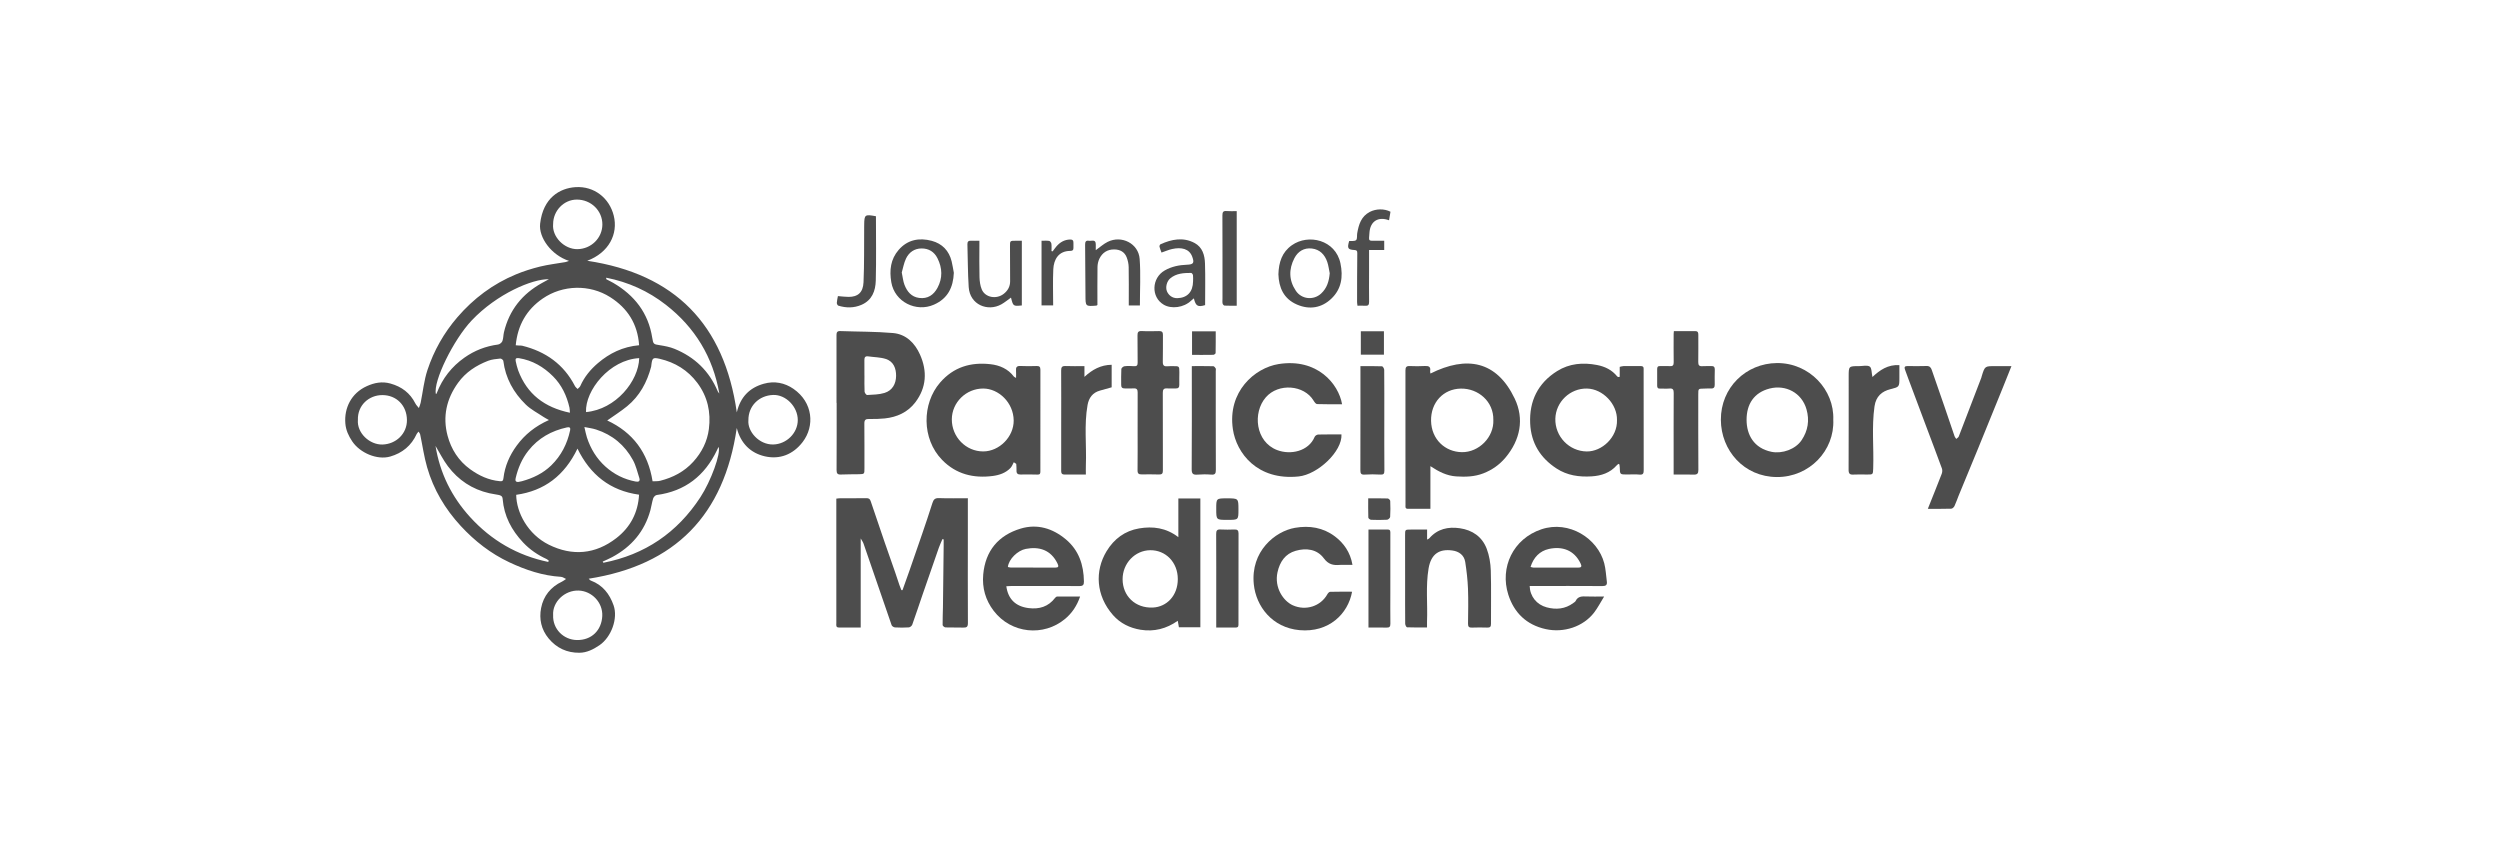 <?xml version="1.0" encoding="utf-8"?>
<!-- Generator: Adobe Illustrator 16.0.0, SVG Export Plug-In . SVG Version: 6.00 Build 0)  -->
<!DOCTYPE svg PUBLIC "-//W3C//DTD SVG 1.1//EN" "http://www.w3.org/Graphics/SVG/1.1/DTD/svg11.dtd">
<svg version="1.1" id="Layer_1" xmlns="http://www.w3.org/2000/svg" xmlns:xlink="http://www.w3.org/1999/xlink" x="0px" y="0px"
	 width="326px" height="112px" viewBox="0 0 326 112" enable-background="new 0 0 326 112" xml:space="preserve">
<rect id="background" opacity="0" fill="#4D4D4D" width="326" height="112"/>
<g>
	<path fill-rule="evenodd" clip-rule="evenodd" fill="#4D4D4D" d="M74.2,34.022c-2.302-0.753-3.974-3.042-3.768-4.855
		c0.387-3.4,2.586-4.633,4.623-4.764c2.428-0.155,4.408,1.424,4.978,3.72c0.593,2.388-0.637,4.821-3.458,5.882
		c11.434,1.718,17.874,8.29,19.504,19.769c0.466-2.005,1.658-3.214,3.523-3.736c1.387-0.389,2.722-0.123,3.87,0.671
		c2.542,1.761,2.799,4.842,1.188,6.939c-1.24,1.614-2.977,2.3-4.915,1.859c-1.845-0.42-3.156-1.669-3.669-3.698
		c-1.664,11.38-8.026,17.88-19.306,19.655c0.074,0.067,0.16,0.201,0.279,0.244c1.536,0.574,2.442,1.742,2.961,3.225
		c0.603,1.718-0.302,4.155-1.837,5.202c-0.801,0.545-1.657,0.978-2.623,0.984c-1.606,0.013-2.96-0.602-4.006-1.86
		c-0.972-1.172-1.261-2.547-0.985-3.973c0.306-1.574,1.255-2.753,2.742-3.452c0.183-0.087,0.342-0.225,0.512-0.336
		c-0.221-0.099-0.438-0.266-0.664-0.279c-2.381-0.145-4.583-0.886-6.725-1.891c-2.445-1.148-4.519-2.771-6.342-4.743
		c-2.049-2.218-3.553-4.756-4.387-7.652c-0.402-1.395-0.6-2.846-0.901-4.268c-0.028-0.137-0.137-0.255-0.208-0.383
		c-0.084,0.102-0.196,0.189-0.248,0.305c-0.694,1.521-1.872,2.492-3.454,2.946c-1.708,0.49-3.948-0.478-4.953-1.979
		c-0.487-0.727-0.827-1.466-0.898-2.337c-0.162-1.976,0.744-3.938,2.807-4.868c0.979-0.442,1.982-0.642,3.07-0.338
		c1.465,0.409,2.561,1.227,3.25,2.592c0.113,0.222,0.306,0.404,0.462,0.604c0.079-0.229,0.184-0.453,0.232-0.689
		c0.293-1.425,0.434-2.898,0.888-4.27c0.838-2.532,2.143-4.836,3.896-6.874c2.114-2.457,4.644-4.35,7.635-5.592
		c1.015-0.422,2.078-0.758,3.146-1.021c1.079-0.265,2.193-0.39,3.291-0.582C73.827,34.162,73.934,34.11,74.2,34.022z M71.582,54.771
		c-0.309-0.174-0.504-0.267-0.682-0.387c-0.789-0.532-1.667-0.975-2.337-1.629c-1.598-1.558-2.648-3.442-2.931-5.702
		c-0.015-0.12-0.271-0.311-0.396-0.297c-0.535,0.058-1.092,0.101-1.586,0.292c-1.555,0.603-2.912,1.475-3.918,2.869
		c-1.52,2.104-2.027,4.42-1.368,6.9c0.467,1.756,1.428,3.277,2.95,4.375c1.159,0.836,2.41,1.421,3.855,1.554
		c0.349,0.033,0.441-0.048,0.482-0.398c0.182-1.571,0.801-2.979,1.731-4.245C68.438,56.662,69.794,55.572,71.582,54.771z
		 M83.34,45.018c-0.191-2.786-1.512-4.834-3.77-6.269c-2.686-1.706-6.206-1.607-8.806,0.185c-2.112,1.456-3.265,3.488-3.512,6.09
		c0.229,0.018,0.338,0.027,0.448,0.034c0.131,0.008,0.268-0.006,0.394,0.024c3.055,0.754,5.414,2.419,6.879,5.258
		c0.076,0.148,0.228,0.257,0.344,0.384c0.12-0.128,0.288-0.234,0.354-0.385c0.52-1.188,1.343-2.175,2.301-2.99
		C79.47,46.076,81.201,45.207,83.34,45.018z M85.096,62.761c0.325-0.02,0.669,0.013,0.985-0.066c1.668-0.421,3.143-1.184,4.32-2.479
		c1.114-1.225,1.829-2.654,2.037-4.275c0.281-2.178-0.164-4.22-1.506-6.012c-1.241-1.657-2.908-2.677-4.902-3.138
		c-0.917-0.211-0.981-0.107-1.098,0.854c-0.006,0.056-0.005,0.114-0.02,0.168c-0.538,2.033-1.496,3.823-3.144,5.167
		c-0.814,0.663-1.709,1.227-2.586,1.849C82.515,56.379,84.502,59.014,85.096,62.761z M75.303,58.501
		c-1.687,3.501-4.3,5.501-7.991,6.023c0.029,2.318,1.531,5.153,4.251,6.503c3.066,1.521,6.081,1.256,8.804-0.853
		c1.817-1.406,2.836-3.311,2.965-5.668C79.538,63.979,76.966,61.898,75.303,58.501z M78.593,73.23
		c0.029,0.051,0.058,0.102,0.086,0.154c5.412-1.053,9.622-3.913,12.647-8.537c1.383-2.114,2.71-5.753,2.373-6.574
		c-0.078,0.164-0.138,0.293-0.199,0.422c-1.592,3.337-4.156,5.359-7.868,5.856c-0.175,0.023-0.398,0.26-0.458,0.442
		c-0.159,0.495-0.222,1.021-0.358,1.521c-0.755,2.782-2.475,4.785-4.99,6.136C79.426,72.867,79.004,73.039,78.593,73.23z
		 M71.578,36.41c-2.127-0.06-6.777,1.895-10.077,5.384c-2.353,2.486-5.038,7.923-4.661,9.583c0.017-0.001,0.044,0.004,0.051-0.005
		c0.028-0.046,0.057-0.094,0.076-0.145c0.734-1.891,1.932-3.418,3.591-4.589c1.325-0.934,2.782-1.5,4.39-1.711
		c0.211-0.028,0.49-0.251,0.564-0.45c0.135-0.359,0.113-0.772,0.204-1.152c0.687-2.89,2.386-5.001,4.97-6.428
		C70.982,36.732,71.281,36.572,71.578,36.41z M93.801,51.316c-0.837-4.771-3.178-8.616-6.966-11.567
		c-2.301-1.792-4.885-2.967-7.789-3.537c0.015,0.138,0.007,0.196,0.025,0.205c0.294,0.159,0.599,0.298,0.887,0.465
		c2.777,1.618,4.585,3.924,5.093,7.16c0.134,0.852,0.188,0.845,0.956,0.967c0.661,0.105,1.339,0.229,1.954,0.481
		c2.619,1.072,4.526,2.894,5.627,5.525C93.635,51.126,93.729,51.216,93.801,51.316z M71.485,73.276
		c0.027-0.054,0.054-0.105,0.081-0.16c-0.095-0.072-0.181-0.167-0.288-0.215c-1.156-0.528-2.189-1.232-3.062-2.159
		c-1.507-1.601-2.494-3.456-2.67-5.678c-0.03-0.387-0.257-0.468-0.538-0.526c-0.401-0.084-0.81-0.132-1.21-0.222
		c-2.23-0.509-4.031-1.712-5.395-3.522c-0.619-0.821-1.08-1.763-1.612-2.647c0.572,3.547,2.102,6.64,4.526,9.298
		C64.087,70.479,67.472,72.438,71.485,73.276z M72.128,80.203c-0.076,1.831,1.372,3.232,3.106,3.258
		c1.921,0.029,3.212-1.28,3.302-3.133c0.085-1.777-1.374-3.257-3.067-3.319C73.623,76.94,72.022,78.508,72.128,80.203z
		 M72.127,29.213c-0.164,1.652,1.441,3.296,3.167,3.277c1.794-0.021,3.247-1.451,3.256-3.211c0.008-1.81-1.479-3.259-3.341-3.253
		C73.529,26.03,72.131,27.476,72.127,29.213z M46.67,54.749c-0.143,1.722,1.536,3.26,3.2,3.217c1.763-0.047,3.215-1.404,3.195-3.205
		c-0.022-1.893-1.367-3.242-3.208-3.242C48.104,51.52,46.61,52.85,46.67,54.749z M97.591,54.793
		c-0.137,1.465,1.386,3.213,3.249,3.168c1.72-0.043,3.195-1.489,3.19-3.198c-0.004-1.722-1.55-3.324-3.222-3.261
		C98.979,51.571,97.576,52.925,97.591,54.793z M67.617,62.842c0.147-0.029,0.297-0.051,0.441-0.092
		c1.433-0.395,2.75-1.018,3.826-2.065c1.297-1.267,2.087-2.816,2.462-4.581c0.069-0.326-0.064-0.449-0.41-0.373
		c-2.023,0.445-3.733,1.388-5.038,3.04c-0.842,1.064-1.349,2.269-1.654,3.571C67.172,62.646,67.208,62.881,67.617,62.842z
		 M83.352,46.7c-3.861,0.205-7.062,4.204-6.936,7.035C80.302,53.387,83.279,49.688,83.352,46.7z M76.204,55.684
		c0.137,0.576,0.205,0.98,0.332,1.364c0.481,1.471,1.265,2.761,2.422,3.801c1.126,1.01,2.438,1.663,3.932,1.944
		c0.407,0.077,0.61-0.05,0.475-0.47c-0.253-0.784-0.438-1.612-0.828-2.325c-1.062-1.949-2.676-3.3-4.804-3.988
		C77.265,55.857,76.767,55.801,76.204,55.684z M74.317,53.82c-0.023-0.287-0.015-0.483-0.058-0.667
		c-0.353-1.549-1.013-2.949-2.143-4.08c-1.234-1.234-2.687-2.084-4.441-2.368c-0.384-0.062-0.502,0.067-0.423,0.412
		c0.091,0.4,0.177,0.806,0.32,1.188C68.726,51.389,70.996,53.129,74.317,53.82z"/>
	<path fill-rule="evenodd" clip-rule="evenodd" fill="#4D4D4D" d="M112.236,70.21c0,3.956,0,7.751,0,11.62
		c-0.945,0-1.899,0.007-2.854-0.003c-0.419-0.006-0.323-0.338-0.324-0.586c-0.003-3.431-0.002-6.862-0.002-10.293
		c0-1.957,0-3.915,0-5.926c0.186-0.021,0.346-0.05,0.507-0.05c1.132-0.006,2.263,0.01,3.394-0.011
		c0.312-0.006,0.477,0.079,0.577,0.381c0.598,1.787,1.206,3.57,1.819,5.352c0.449,1.308,0.913,2.608,1.367,3.913
		c0.195,0.562,0.375,1.13,0.567,1.693c0.076,0.22,0.167,0.435,0.251,0.65c0.049,0,0.099,0.001,0.149,0.002
		c0.303-0.849,0.612-1.697,0.909-2.55c0.553-1.587,1.105-3.176,1.648-4.766c0.458-1.345,0.918-2.687,1.342-4.041
		c0.144-0.457,0.332-0.662,0.854-0.642c1.238,0.047,2.477,0.016,3.767,0.016c0,1.584,0,3.106,0,4.627
		c-0.002,3.884-0.014,7.767,0.007,11.65c0.003,0.496-0.161,0.608-0.611,0.591c-0.771-0.028-1.545,0.008-2.315-0.022
		c-0.134-0.006-0.369-0.199-0.371-0.308c-0.012-0.771,0.033-1.54,0.043-2.312c0.035-2.672,0.063-5.345,0.093-8.017
		c0.002-0.278,0-0.558,0-0.838c-0.053-0.015-0.104-0.031-0.157-0.046c-0.157,0.372-0.334,0.739-0.468,1.119
		c-0.722,2.06-1.436,4.12-2.146,6.183c-0.444,1.288-0.867,2.583-1.326,3.863c-0.057,0.155-0.282,0.342-0.441,0.352
		c-0.6,0.042-1.206,0.038-1.807,0.004c-0.157-0.008-0.394-0.157-0.442-0.296c-1.231-3.539-2.44-7.088-3.661-10.632
		C112.538,70.688,112.401,70.51,112.236,70.21z"/>
	<path fill-rule="evenodd" clip-rule="evenodd" fill="#4D4D4D" d="M186.525,60.787c0,1.907,0,3.702,0,5.562
		c-1.021,0-1.976-0.001-2.93,0.001c-0.398,0.002-0.317-0.284-0.317-0.521c-0.003-2.221-0.008-4.443-0.007-6.666
		c0-3.616,0.011-7.232-0.001-10.848c-0.003-0.448,0.129-0.603,0.58-0.581c0.638,0.033,1.282,0.027,1.92-0.005
		c0.499-0.026,0.828,0.059,0.72,0.665c-0.017,0.087,0.024,0.184,0.045,0.315c4.697-2.348,8.619-1.682,10.983,3.268
		c1.265,2.65,0.736,5.386-1.205,7.698c-0.776,0.923-1.737,1.607-2.892,2.054c-1.158,0.446-2.328,0.473-3.528,0.395
		C188.672,62.044,187.618,61.515,186.525,60.787z M194.731,54.754c0.045-2.4-1.964-4.119-4.239-4.081
		c-2.278,0.039-3.931,1.807-3.881,4.211c0.052,2.421,1.843,4.05,4.027,4.078C192.851,58.989,194.833,57.002,194.731,54.754z"/>
	<path fill-rule="evenodd" clip-rule="evenodd" fill="#4D4D4D" d="M211.211,49.136c0-0.425,0-0.835,0-1.298
		c0.178-0.037,0.334-0.096,0.492-0.099c0.734-0.009,1.469,0.008,2.204-0.008c0.318-0.006,0.455,0.112,0.424,0.428
		c-0.006,0.075-0.001,0.151-0.001,0.226c0,4.299-0.005,8.597,0.009,12.896c0.002,0.438-0.059,0.662-0.579,0.604
		c-0.52-0.056-1.053-0.01-1.579-0.01c-0.944,0-0.943-0.001-0.964-0.913c-0.003-0.131-0.02-0.259-0.04-0.386
		c-0.005-0.026-0.057-0.044-0.118-0.089c-0.072,0.057-0.167,0.11-0.232,0.188c-0.873,0.992-2.013,1.366-3.289,1.444
		c-1.622,0.098-3.167-0.117-4.561-1.024c-2.128-1.385-3.324-3.333-3.441-5.874c-0.133-2.93,1.01-5.263,3.515-6.831
		c1.599-1,3.372-1.148,5.205-0.793c1.045,0.203,1.945,0.643,2.624,1.484c0.032,0.039,0.089,0.064,0.14,0.08
		C211.051,49.172,211.09,49.154,211.211,49.136z M210.855,54.774c0.048-2.08-1.845-4.065-3.914-4.107
		c-2.195-0.046-4.063,1.732-4.124,3.924c-0.062,2.309,1.786,4.25,4.093,4.279C208.881,58.896,210.926,57.027,210.855,54.774z"/>
	<path fill-rule="evenodd" clip-rule="evenodd" fill="#4D4D4D" d="M132.494,49.281c0-0.365,0.02-0.648-0.004-0.927
		c-0.039-0.438,0.076-0.659,0.58-0.629c0.695,0.041,1.394,0.021,2.089,0.004c0.348-0.008,0.509,0.079,0.509,0.47
		c-0.011,4.43-0.008,8.86-0.003,13.291c0,0.275-0.062,0.408-0.383,0.396c-0.733-0.026-1.467-0.02-2.202-0.009
		c-0.381,0.006-0.546-0.145-0.527-0.534c0.015-0.283-0.021-0.569-0.034-0.854c-0.106-0.071-0.212-0.142-0.318-0.213
		c-0.142,0.252-0.24,0.544-0.433,0.747c-0.623,0.652-1.458,0.933-2.312,1.044c-2.51,0.325-4.782-0.228-6.599-2.091
		c-2.7-2.765-2.632-7.358-0.275-10.082c1.77-2.046,4.011-2.689,6.57-2.403c1.183,0.132,2.293,0.597,3.059,1.618
		C132.249,49.161,132.327,49.183,132.494,49.281z M124.118,54.678c-0.012,2.306,1.842,4.197,4.103,4.188
		c2.093-0.008,3.98-1.909,3.964-4.029c-0.02-2.348-1.976-4.168-3.969-4.172C125.982,50.66,124.129,52.469,124.118,54.678z"/>
	<path fill-rule="evenodd" clip-rule="evenodd" fill="#4D4D4D" d="M109.082,52.542c0-2.956,0.001-5.913-0.002-8.87
		c0-0.339,0.097-0.514,0.489-0.5c2.293,0.085,4.595,0.056,6.877,0.255c1.706,0.149,2.848,1.3,3.524,2.815
		c0.962,2.158,0.846,4.29-0.602,6.208c-0.981,1.3-2.393,1.949-4.006,2.114c-0.672,0.069-1.354,0.09-2.029,0.071
		c-0.463-0.012-0.626,0.124-0.621,0.599c0.021,1.941,0.008,3.882,0.011,5.821c0.002,0.761,0.007,0.767-0.737,0.784
		c-0.771,0.017-1.543,0.002-2.314,0.039c-0.449,0.022-0.585-0.128-0.583-0.582c0.019-2.918,0.01-5.837,0.01-8.755
		C109.094,52.542,109.087,52.542,109.082,52.542z M112.72,48.982c0.001,0,0.003,0,0.005,0c0,0.696-0.021,1.394,0.016,2.087
		c0.009,0.16,0.224,0.447,0.328,0.44c0.761-0.048,1.552-0.049,2.269-0.27c1.027-0.317,1.501-1.185,1.513-2.22
		c0.011-0.967-0.325-1.877-1.324-2.205c-0.73-0.239-1.542-0.23-2.314-0.343c-0.386-0.056-0.501,0.125-0.496,0.479
		C112.727,47.628,112.72,48.306,112.72,48.982z"/>
	<path fill-rule="evenodd" clip-rule="evenodd" fill="#4D4D4D" d="M153.657,70.046c0-1.783,0-3.403,0-5.048c0.987,0,1.906,0,2.87,0
		c0,5.581,0,11.166,0,16.8c-0.92,0-1.849,0-2.797,0c-0.047-0.27-0.091-0.521-0.15-0.847c-1.49,1.046-3.091,1.448-4.837,1.17
		c-1.415-0.227-2.667-0.844-3.608-1.914c-2.229-2.535-2.398-5.755-0.836-8.331c0.968-1.599,2.384-2.658,4.242-2.972
		C150.321,68.605,152.05,68.811,153.657,70.046z M146.388,75.534c0.002,2.183,1.652,3.791,3.944,3.69
		c1.798-0.08,3.26-1.545,3.254-3.722c-0.006-2.189-1.586-3.779-3.601-3.755C147.999,71.773,146.386,73.451,146.388,75.534z"/>
	<path fill-rule="evenodd" clip-rule="evenodd" fill="#4D4D4D" d="M239.06,54.73c0.185,3.995-3.087,7.497-7.355,7.476
		c-4.283-0.022-7.283-3.456-7.304-7.458c-0.021-4.205,3.274-7.376,7.315-7.406C235.949,47.311,239.213,50.845,239.06,54.73z
		 M227.754,54.746c0.001,1.953,0.949,3.694,3.245,4.17c1.391,0.287,3.135-0.327,3.932-1.518c0.828-1.236,1.048-2.579,0.636-4.024
		c-0.617-2.167-2.72-3.247-4.815-2.707C228.752,51.182,227.751,52.662,227.754,54.746z"/>
	<path fill-rule="evenodd" clip-rule="evenodd" fill="#4D4D4D" d="M199.467,76.413c0.046,1.362,0.915,2.435,2.221,2.785
		c1.215,0.326,2.416,0.228,3.475-0.567c0.104-0.079,0.242-0.15,0.295-0.258c0.304-0.631,0.846-0.618,1.428-0.593
		c0.693,0.028,1.387,0.007,2.293,0.007c-0.485,0.785-0.838,1.481-1.306,2.091c-1.417,1.842-3.945,2.68-6.311,2.158
		c-2.53-0.558-4.133-2.155-4.879-4.492c-1.128-3.531,0.61-7.286,4.323-8.526c3.599-1.202,7.347,1.189,8.188,4.442
		c0.202,0.771,0.232,1.588,0.338,2.384c0.057,0.438-0.126,0.582-0.579,0.579c-2.903-0.019-5.808-0.01-8.71-0.01
		C199.984,76.413,199.727,76.413,199.467,76.413z M199.584,73.925c0.154,0.039,0.257,0.088,0.361,0.088
		c1.956,0.003,3.913-0.001,5.871,0c0.425,0,0.467-0.167,0.295-0.531c-0.85-1.788-2.441-2.271-4.135-1.899
		C200.791,71.842,199.975,72.678,199.584,73.925z"/>
	<path fill-rule="evenodd" clip-rule="evenodd" fill="#4D4D4D" d="M131.225,76.446c0.226,1.691,1.23,2.633,2.885,2.847
		c1.416,0.182,2.591-0.177,3.479-1.335c0.06-0.078,0.17-0.166,0.259-0.167c0.973-0.01,1.948-0.006,3-0.006
		c-0.417,1.207-1.055,2.164-1.957,2.916c-2.803,2.342-7.031,1.937-9.314-1.049c-1.067-1.397-1.523-2.988-1.365-4.743
		c0.28-3.096,1.983-5.108,4.891-5.983c2.153-0.646,4.158-0.035,5.878,1.402c1.708,1.429,2.334,3.34,2.363,5.505
		c0.006,0.434-0.128,0.591-0.582,0.589c-2.96-0.016-5.921-0.009-8.88-0.007C131.664,76.416,131.444,76.437,131.225,76.446z
		 M131.427,73.937c0.12,0.023,0.243,0.068,0.367,0.068c1.94,0.009,3.88,0.012,5.82,0.012c0.41,0,0.47-0.15,0.287-0.528
		c-0.873-1.806-2.411-2.242-4.134-1.913C132.715,71.775,131.538,72.898,131.427,73.937z"/>
	<path fill-rule="evenodd" clip-rule="evenodd" fill="#4D4D4D" d="M174.928,56.65c0.118,2.216-3.095,5.222-5.583,5.48
		c-5.404,0.562-8.118-3.069-8.576-6.149c-0.731-4.906,2.84-8.008,5.955-8.506c5.03-0.805,7.827,2.575,8.282,5.238
		c-1.096,0-2.182,0.02-3.265-0.021c-0.158-0.007-0.344-0.271-0.453-0.454c-1.226-2.044-4.577-2.324-6.225-0.429
		c-1.741,2.002-1.363,5.796,1.474,6.88c1.756,0.672,4.111,0.161,4.896-1.728c0.059-0.145,0.304-0.295,0.465-0.299
		C172.894,56.637,173.89,56.65,174.928,56.65z"/>
	<path fill-rule="evenodd" clip-rule="evenodd" fill="#4D4D4D" d="M262.293,47.743c-0.389,0.969-0.729,1.831-1.077,2.689
		c-1.098,2.708-2.197,5.416-3.303,8.121c-0.831,2.03-1.675,4.057-2.51,6.087c-0.183,0.445-0.331,0.91-0.537,1.345
		c-0.074,0.153-0.271,0.346-0.419,0.349c-0.995,0.031-1.993,0.018-3.059,0.018c0.621-1.557,1.229-3.055,1.811-4.562
		c0.08-0.207,0.103-0.491,0.029-0.694c-0.667-1.831-1.363-3.653-2.048-5.479c-0.778-2.073-1.555-4.147-2.331-6.222
		c-0.149-0.4-0.295-0.801-0.439-1.202c-0.114-0.306-0.037-0.464,0.32-0.46c0.828,0.009,1.657,0.024,2.485-0.006
		c0.406-0.015,0.575,0.187,0.688,0.517c0.554,1.6,1.112,3.196,1.661,4.794c0.443,1.287,0.873,2.577,1.315,3.863
		c0.044,0.123,0.145,0.224,0.219,0.335c0.111-0.106,0.276-0.193,0.325-0.322c0.988-2.55,1.963-5.104,2.939-7.658
		c0.025-0.07,0.035-0.146,0.058-0.217c0.406-1.301,0.406-1.3,1.75-1.296C260.829,47.744,261.484,47.743,262.293,47.743z"/>
	<path fill-rule="evenodd" clip-rule="evenodd" fill="#4D4D4D" d="M186.093,69.053c0,0.453,0,0.841,0,1.31
		c0.149-0.084,0.237-0.108,0.287-0.167c1.068-1.234,2.46-1.537,3.988-1.313c1.641,0.241,2.903,1.111,3.497,2.668
		c0.341,0.89,0.504,1.891,0.535,2.848c0.071,2.317,0.011,4.638,0.026,6.957c0.003,0.388-0.138,0.491-0.491,0.481
		c-0.658-0.017-1.319-0.026-1.979,0.002c-0.392,0.018-0.529-0.099-0.525-0.505c0.021-1.527,0.054-3.057-0.005-4.582
		c-0.046-1.155-0.181-2.314-0.357-3.458c-0.139-0.912-0.826-1.394-1.677-1.51c-1.655-0.229-2.774,0.394-3.104,2.34
		c-0.391,2.309-0.109,4.627-0.203,6.939c-0.009,0.224-0.001,0.449-0.001,0.758c-0.887,0-1.746,0.015-2.603-0.021
		c-0.092-0.003-0.242-0.3-0.243-0.463c-0.017-1.753-0.01-3.505-0.01-5.258c0.001-2.091,0.003-4.185-0.003-6.276
		c-0.001-0.747-0.009-0.748,0.744-0.749C184.647,69.053,185.323,69.053,186.093,69.053z"/>
	<path fill-rule="evenodd" clip-rule="evenodd" fill="#4D4D4D" d="M176.312,77.158c-0.522,2.898-3.038,5.359-6.851,5.014
		c-3.591-0.325-5.673-3.123-5.965-5.978c-0.44-4.292,2.774-6.913,5.364-7.365c1.885-0.329,3.671-0.045,5.222,1.128
		c1.114,0.842,2.001,2.037,2.281,3.706c-0.386,0-0.749,0-1.114,0c-0.188,0-0.377-0.014-0.564,0.003
		c-0.834,0.072-1.47-0.069-2.052-0.856c-0.899-1.216-2.319-1.375-3.682-0.985c-1.343,0.384-2.068,1.423-2.368,2.807
		c-0.432,2.004,0.763,3.743,2.004,4.301c1.669,0.747,3.626,0.141,4.507-1.456c0.072-0.133,0.233-0.301,0.358-0.304
		C174.388,77.146,175.323,77.158,176.312,77.158z"/>
	<path fill-rule="evenodd" clip-rule="evenodd" fill="#4D4D4D" d="M148.346,56.262c0.001-1.695-0.005-3.389,0.004-5.083
		c0.002-0.372-0.109-0.56-0.517-0.531c-0.394,0.026-0.792-0.002-1.188,0.003c-0.309,0.004-0.444-0.145-0.442-0.447
		c0.002-0.696-0.021-1.394,0.02-2.087c0.008-0.133,0.253-0.34,0.407-0.359c0.408-0.05,0.828-0.042,1.239-0.007
		c0.392,0.032,0.486-0.129,0.48-0.488c-0.018-1.167,0.002-2.335-0.018-3.501c-0.008-0.417,0.079-0.62,0.562-0.593
		c0.751,0.042,1.507,0.018,2.26,0.005c0.358-0.006,0.5,0.125,0.494,0.5c-0.019,1.168,0.018,2.337-0.017,3.503
		c-0.014,0.503,0.192,0.628,0.631,0.585c0.225-0.022,0.452-0.015,0.678-0.017c0.847-0.007,0.849-0.006,0.849,0.806
		c0,0.546-0.021,1.092-0.007,1.638c0.007,0.348-0.15,0.472-0.477,0.466c-0.377-0.008-0.755,0.021-1.13-0.006
		c-0.437-0.032-0.547,0.171-0.545,0.567c0.012,2.335,0.008,4.671,0.008,7.007c0,1.055-0.009,2.109,0,3.164
		c0.003,0.361-0.127,0.499-0.504,0.485c-0.751-0.026-1.505-0.017-2.259-0.011c-0.36,0.005-0.543-0.09-0.538-0.517
		C148.358,59.651,148.346,57.957,148.346,56.262z"/>
	<path fill-rule="evenodd" clip-rule="evenodd" fill="#4D4D4D" d="M218.272,43.182c0.947,0,1.866,0.006,2.784-0.002
		c0.385-0.004,0.408,0.231,0.405,0.523c-0.005,1.168,0.013,2.336-0.008,3.504c-0.008,0.423,0.134,0.578,0.557,0.542
		c0.375-0.033,0.754,0.007,1.13-0.014c0.345-0.019,0.477,0.127,0.47,0.463c-0.014,0.64-0.024,1.28-0.009,1.92
		c0.011,0.38-0.11,0.565-0.514,0.542c-0.299-0.017-0.601,0.009-0.902,0.013c-0.73,0.01-0.73,0.009-0.73,0.76
		c0.001,3.278-0.01,6.556,0.013,9.835c0.003,0.479-0.14,0.634-0.605,0.621c-0.859-0.025-1.722-0.008-2.62-0.008
		c0-0.736,0-1.394,0-2.051c0-2.865-0.008-5.729,0.009-8.594c0.002-0.442-0.117-0.615-0.575-0.57c-0.391,0.039-0.79-0.008-1.185,0.01
		c-0.299,0.014-0.402-0.108-0.397-0.396c0.011-0.716,0.01-1.432,0-2.148c-0.006-0.288,0.096-0.41,0.397-0.396
		c0.411,0.02,0.83-0.023,1.241,0.009c0.406,0.032,0.522-0.124,0.517-0.515c-0.019-1.224-0.008-2.45-0.006-3.674
		C218.243,43.447,218.26,43.338,218.272,43.182z"/>
	<path fill-rule="evenodd" clip-rule="evenodd" fill="#4D4D4D" d="M141.411,47.741c0,0.524,0,0.964,0,1.403
		c1.022-0.947,2.127-1.559,3.55-1.578c0,0.97,0,1.942,0,2.94c-0.491,0.138-1.005,0.284-1.523,0.426
		c-0.963,0.264-1.456,0.954-1.621,1.882c-0.462,2.6-0.119,5.227-0.219,7.839c-0.015,0.39-0.002,0.78-0.002,1.227
		c-0.981,0-1.9,0.009-2.817-0.003c-0.46-0.007-0.399-0.372-0.4-0.664c-0.003-1.904-0.001-3.809,0-5.711
		c0-2.395,0.013-4.788-0.004-7.182c-0.003-0.44,0.114-0.608,0.575-0.589C139.734,47.766,140.523,47.741,141.411,47.741z"/>
	<path fill-rule="evenodd" clip-rule="evenodd" fill="#4D4D4D" d="M244.166,49.16c0.973-0.912,2.007-1.632,3.514-1.549
		c0,0.54,0,1.092,0,1.646c0,1.224-0.008,1.195-1.191,1.499c-1.066,0.273-1.861,0.896-2.054,2.237
		c-0.381,2.683-0.076,5.375-0.169,8.062c-0.03,0.827-0.005,0.827-0.817,0.824c-0.583-0.001-1.169-0.031-1.75,0.006
		c-0.497,0.035-0.645-0.131-0.642-0.632c0.019-4.053,0.01-8.107,0.01-12.159c0-1.353,0-1.354,1.372-1.352
		c0.47,0,1.052-0.16,1.376,0.06C244.082,47.982,244.044,48.614,244.166,49.16z"/>
	<path fill-rule="evenodd" clip-rule="evenodd" fill="#4D4D4D" d="M155.412,47.74c0.965,0,1.884-0.01,2.8,0.013
		c0.11,0.003,0.243,0.166,0.313,0.285c0.05,0.085,0.011,0.221,0.011,0.333c0,4.297-0.007,8.592,0.011,12.89
		c0.002,0.481-0.096,0.671-0.617,0.627c-0.598-0.052-1.205-0.039-1.805,0.003c-0.545,0.037-0.733-0.104-0.729-0.703
		c0.031-4.278,0.017-8.556,0.017-12.833C155.412,48.168,155.412,47.983,155.412,47.74z"/>
	<path fill-rule="evenodd" clip-rule="evenodd" fill="#4D4D4D" d="M177.4,47.744c0.989,0,1.907-0.015,2.823,0.022
		c0.103,0.003,0.277,0.303,0.278,0.467c0.02,2.018,0.012,4.036,0.012,6.053c0,2.357-0.01,4.715,0.011,7.072
		c0.004,0.426-0.106,0.554-0.537,0.526c-0.677-0.039-1.357-0.042-2.032,0.002c-0.475,0.032-0.565-0.144-0.562-0.575
		c0.015-3.094,0.009-6.187,0.009-9.279c0-1.226-0.001-2.452-0.001-3.678C177.4,48.171,177.4,47.988,177.4,47.744z"/>
	<path fill-rule="evenodd" clip-rule="evenodd" fill="#4D4D4D" d="M178.449,81.832c0-4.303,0-8.514,0-12.778
		c0.862,0,1.688,0.001,2.514-0.001c0.379-0.002,0.339,0.272,0.339,0.514c0.001,2.6,0,5.198-0.002,7.797
		c0,1.318-0.014,2.638,0.006,3.956c0.006,0.392-0.114,0.533-0.513,0.52C180.024,81.814,179.256,81.832,178.449,81.832z"/>
	<path fill-rule="evenodd" clip-rule="evenodd" fill="#4D4D4D" d="M158.597,81.826c0-1.241-0.001-2.391,0-3.539
		c0-2.887,0.009-5.771-0.008-8.656c-0.001-0.437,0.104-0.613,0.564-0.587c0.603,0.035,1.208,0.022,1.811,0.003
		c0.374-0.013,0.542,0.099,0.541,0.509c-0.013,3.922-0.009,7.846-0.008,11.769c0,0.255,0.025,0.506-0.349,0.504
		C160.322,81.822,159.497,81.826,158.597,81.826z"/>
	<path fill-rule="evenodd" clip-rule="evenodd" fill="#4D4D4D" d="M166.704,35.769c0.049-1.568,0.464-2.879,1.753-3.79
		c2.167-1.532,5.695-0.694,6.337,2.358c0.371,1.77,0.126,3.361-1.182,4.605c-1.265,1.208-2.833,1.482-4.475,0.779
		C167.385,38.969,166.76,37.495,166.704,35.769z M173.396,35.63c-0.104-0.493-0.16-1.003-0.322-1.476
		c-0.328-0.953-0.969-1.626-2.007-1.748c-1.026-0.12-1.82,0.379-2.277,1.257c-0.743,1.433-0.735,2.887,0.193,4.263
		c0.751,1.113,2.306,1.263,3.29,0.354C173.047,37.564,173.308,36.656,173.396,35.63z"/>
	<path fill-rule="evenodd" clip-rule="evenodd" fill="#4D4D4D" d="M124.38,35.572c-0.082,1.902-0.78,3.352-2.593,4.154
		c-2.318,1.027-5.125-0.349-5.561-2.921c-0.266-1.568-0.096-3.006,0.963-4.226c1.158-1.332,2.684-1.612,4.312-1.175
		c1.358,0.364,2.259,1.289,2.596,2.689C124.215,34.582,124.288,35.08,124.38,35.572z M117.589,35.534
		c0.132,0.624,0.176,1.14,0.354,1.602c0.338,0.877,0.896,1.577,1.911,1.714c1.12,0.151,1.899-0.395,2.399-1.328
		c0.676-1.262,0.635-2.56-0.001-3.835c-0.425-0.852-1.141-1.293-2.08-1.289c-0.928,0.002-1.631,0.497-2.021,1.302
		C117.865,34.292,117.756,34.971,117.589,35.534z"/>
	<path fill-rule="evenodd" clip-rule="evenodd" fill="#4D4D4D" d="M151.461,32.934c-0.101-0.28-0.209-0.519-0.264-0.771
		c-0.021-0.093,0.055-0.276,0.136-0.312c1.448-0.651,2.936-0.957,4.423-0.174c1.048,0.551,1.34,1.602,1.375,2.674
		c0.059,1.804,0.016,3.612,0.016,5.436c-0.944,0.282-1.228,0.135-1.466-0.885c-0.148,0.125-0.271,0.218-0.382,0.324
		c-0.94,0.889-2.542,1.097-3.548,0.507c-1.693-0.992-1.581-3.49,0.13-4.467c0.899-0.514,1.879-0.709,2.905-0.746
		c0.854-0.03,0.975-0.242,0.681-1.046c-0.389-1.057-1.43-1.263-2.615-1.004C152.401,32.568,151.971,32.761,151.461,32.934z
		 M155.576,36.67c0-0.263,0.025-0.529-0.011-0.789c-0.015-0.11-0.157-0.293-0.241-0.293c-0.964,0-1.927,0.049-2.718,0.706
		c-0.458,0.381-0.657,1.17-0.434,1.7c0.197,0.465,0.664,0.909,1.366,0.887C154.815,38.84,155.563,38.065,155.576,36.67z"/>
	<path fill-rule="evenodd" clip-rule="evenodd" fill="#4D4D4D" d="M143.104,39.77c-0.089,0.06-0.103,0.079-0.119,0.08
		c-1.438,0.114-1.434,0.114-1.439-1.322c-0.01-2.202-0.02-4.405-0.047-6.608c-0.005-0.377,0.084-0.595,0.496-0.524
		c0.347,0.06,0.906-0.252,0.894,0.482c-0.004,0.236-0.001,0.471-0.001,0.745c0.567-0.402,1.019-0.818,1.548-1.082
		c1.816-0.907,4.027,0.21,4.176,2.222c0.147,1.999,0.031,4.017,0.031,6.066c-0.435,0-0.896,0-1.451,0c0-0.171,0-0.349,0-0.527
		c0-1.489,0.019-2.978-0.012-4.466c-0.008-0.42-0.102-0.858-0.25-1.253c-0.273-0.733-0.879-1.051-1.631-1.057
		c-0.892-0.008-1.556,0.421-1.939,1.212c-0.157,0.324-0.239,0.714-0.245,1.076C143.09,36.469,143.104,38.125,143.104,39.77z"/>
	<path fill-rule="evenodd" clip-rule="evenodd" fill="#4D4D4D" d="M133.247,39.83c-1.129,0.11-1.129,0.11-1.413-1.024
		c-0.424,0.3-0.818,0.633-1.259,0.88c-1.761,0.984-4.106,0.067-4.256-2.248c-0.121-1.854-0.113-3.718-0.168-5.577
		c-0.01-0.333,0.118-0.489,0.463-0.473c0.335,0.017,0.672,0.004,1.099,0.004c0,0.255,0,0.472,0,0.688
		c0,1.356-0.026,2.713,0.014,4.069c0.016,0.535,0.092,1.102,0.294,1.59c0.44,1.059,1.906,1.331,2.866,0.577
		c0.527-0.414,0.837-0.951,0.833-1.644c-0.008-1.505-0.005-3.011-0.017-4.517c-0.006-0.758-0.01-0.763,0.732-0.762
		c0.243,0,0.486,0,0.812,0C133.247,34.211,133.247,37.001,133.247,39.83z"/>
	<path fill-rule="evenodd" clip-rule="evenodd" fill="#4D4D4D" d="M180.502,31.393c0,0.436,0,0.787,0,1.205
		c-0.657,0-1.287,0-1.975,0c0,1.001,0,1.934-0.001,2.867c-0.001,1.3-0.015,2.6,0.004,3.898c0.008,0.405-0.135,0.54-0.523,0.508
		c-0.318-0.027-0.636-0.005-0.991-0.005c-0.021-0.184-0.053-0.329-0.053-0.473c0.002-2.129,0-4.259,0.027-6.388
		c0.004-0.317-0.098-0.385-0.374-0.402c-0.861-0.052-0.961-0.228-0.685-1.172c0.309-0.03,0.727,0.049,0.905-0.122
		c0.175-0.168,0.09-0.592,0.145-0.9c0.199-1.128,0.509-2.189,1.643-2.778c0.79-0.409,1.871-0.448,2.694-0.02
		c-0.059,0.355-0.123,0.729-0.186,1.114c-1.418-0.526-2.465,0.128-2.558,1.643c-0.067,1.127-0.228,1.027,0.929,1.026
		C179.82,31.393,180.138,31.393,180.502,31.393z"/>
	<path fill-rule="evenodd" clip-rule="evenodd" fill="#4D4D4D" d="M161.268,27.529c0,4.135,0,8.2,0,12.335
		c-0.543,0-1.065,0.014-1.586-0.013c-0.095-0.004-0.234-0.163-0.256-0.271c-0.042-0.199-0.014-0.413-0.014-0.621
		c0-3.621,0.007-7.242-0.01-10.863c-0.002-0.441,0.102-0.619,0.562-0.575C160.375,27.559,160.792,27.529,161.268,27.529z"/>
	<path fill-rule="evenodd" clip-rule="evenodd" fill="#4D4D4D" d="M114.223,28.199c0,2.816,0.05,5.604-0.021,8.388
		c-0.035,1.337-0.48,2.564-1.865,3.163c-0.991,0.428-2.007,0.42-3.023,0.106c-0.096-0.03-0.197-0.24-0.193-0.363
		c0.011-0.279,0.086-0.555,0.143-0.882c0.468,0.038,0.931,0.102,1.393,0.104c1.202,0.004,1.889-0.567,1.947-1.916
		c0.104-2.369,0.063-4.742,0.083-7.113c0.001-0.132,0.002-0.264,0.004-0.396C112.709,27.984,112.783,27.928,114.223,28.199z"/>
	<path fill-rule="evenodd" clip-rule="evenodd" fill="#4D4D4D" d="M135.817,31.396c0.336,0,0.673-0.033,0.998,0.018
		c0.116,0.018,0.269,0.227,0.286,0.364c0.042,0.318,0.015,0.646,0.015,0.969c0.051,0.01,0.102,0.019,0.153,0.028
		c0.162-0.214,0.312-0.437,0.486-0.639c0.468-0.546,1.042-0.884,1.785-0.904c0.319-0.009,0.446,0.127,0.437,0.432
		c-0.007,0.207-0.009,0.415,0.001,0.622c0.012,0.302-0.093,0.431-0.425,0.433c-1.486,0.004-2.141,1.076-2.203,2.393
		c-0.073,1.556-0.018,3.117-0.018,4.716c-0.518,0-0.997,0-1.515,0C135.817,37.036,135.817,34.251,135.817,31.396z"/>
	<path fill-rule="evenodd" clip-rule="evenodd" fill="#4D4D4D" d="M155.442,46.278c0-1.046,0-2.035,0-3.069c0.997,0,2,0,3.089,0
		c0,0.933,0.006,1.882-0.015,2.831c-0.001,0.082-0.193,0.226-0.299,0.228C157.301,46.286,156.385,46.278,155.442,46.278z"/>
	<path fill-rule="evenodd" clip-rule="evenodd" fill="#4D4D4D" d="M180.465,46.253c-1.016,0-1.988,0-3.013,0
		c0-1.015,0-2.016,0-3.054c0.984,0,1.976,0,3.013,0C180.465,44.187,180.465,45.188,180.465,46.253z"/>
	<path fill-rule="evenodd" clip-rule="evenodd" fill="#4D4D4D" d="M178.414,64.985c0.896,0,1.72-0.013,2.544,0.015
		c0.117,0.004,0.322,0.205,0.328,0.32c0.03,0.696,0.034,1.394-0.01,2.087c-0.009,0.137-0.254,0.358-0.401,0.368
		c-0.694,0.04-1.392,0.034-2.087,0.007c-0.129-0.005-0.354-0.18-0.359-0.284C178.4,66.679,178.414,65.854,178.414,64.985z"/>
	<path fill-rule="evenodd" clip-rule="evenodd" fill="#4D4D4D" d="M160.01,67.79c-1.411,0-1.411,0-1.412-1.427
		c-0.001-1.379-0.001-1.379,1.388-1.379c1.506,0,1.506,0,1.508,1.445c0.001,1.36,0.001,1.36-1.372,1.36
		C160.086,67.79,160.048,67.79,160.01,67.79z"/>
</g>
</svg>

